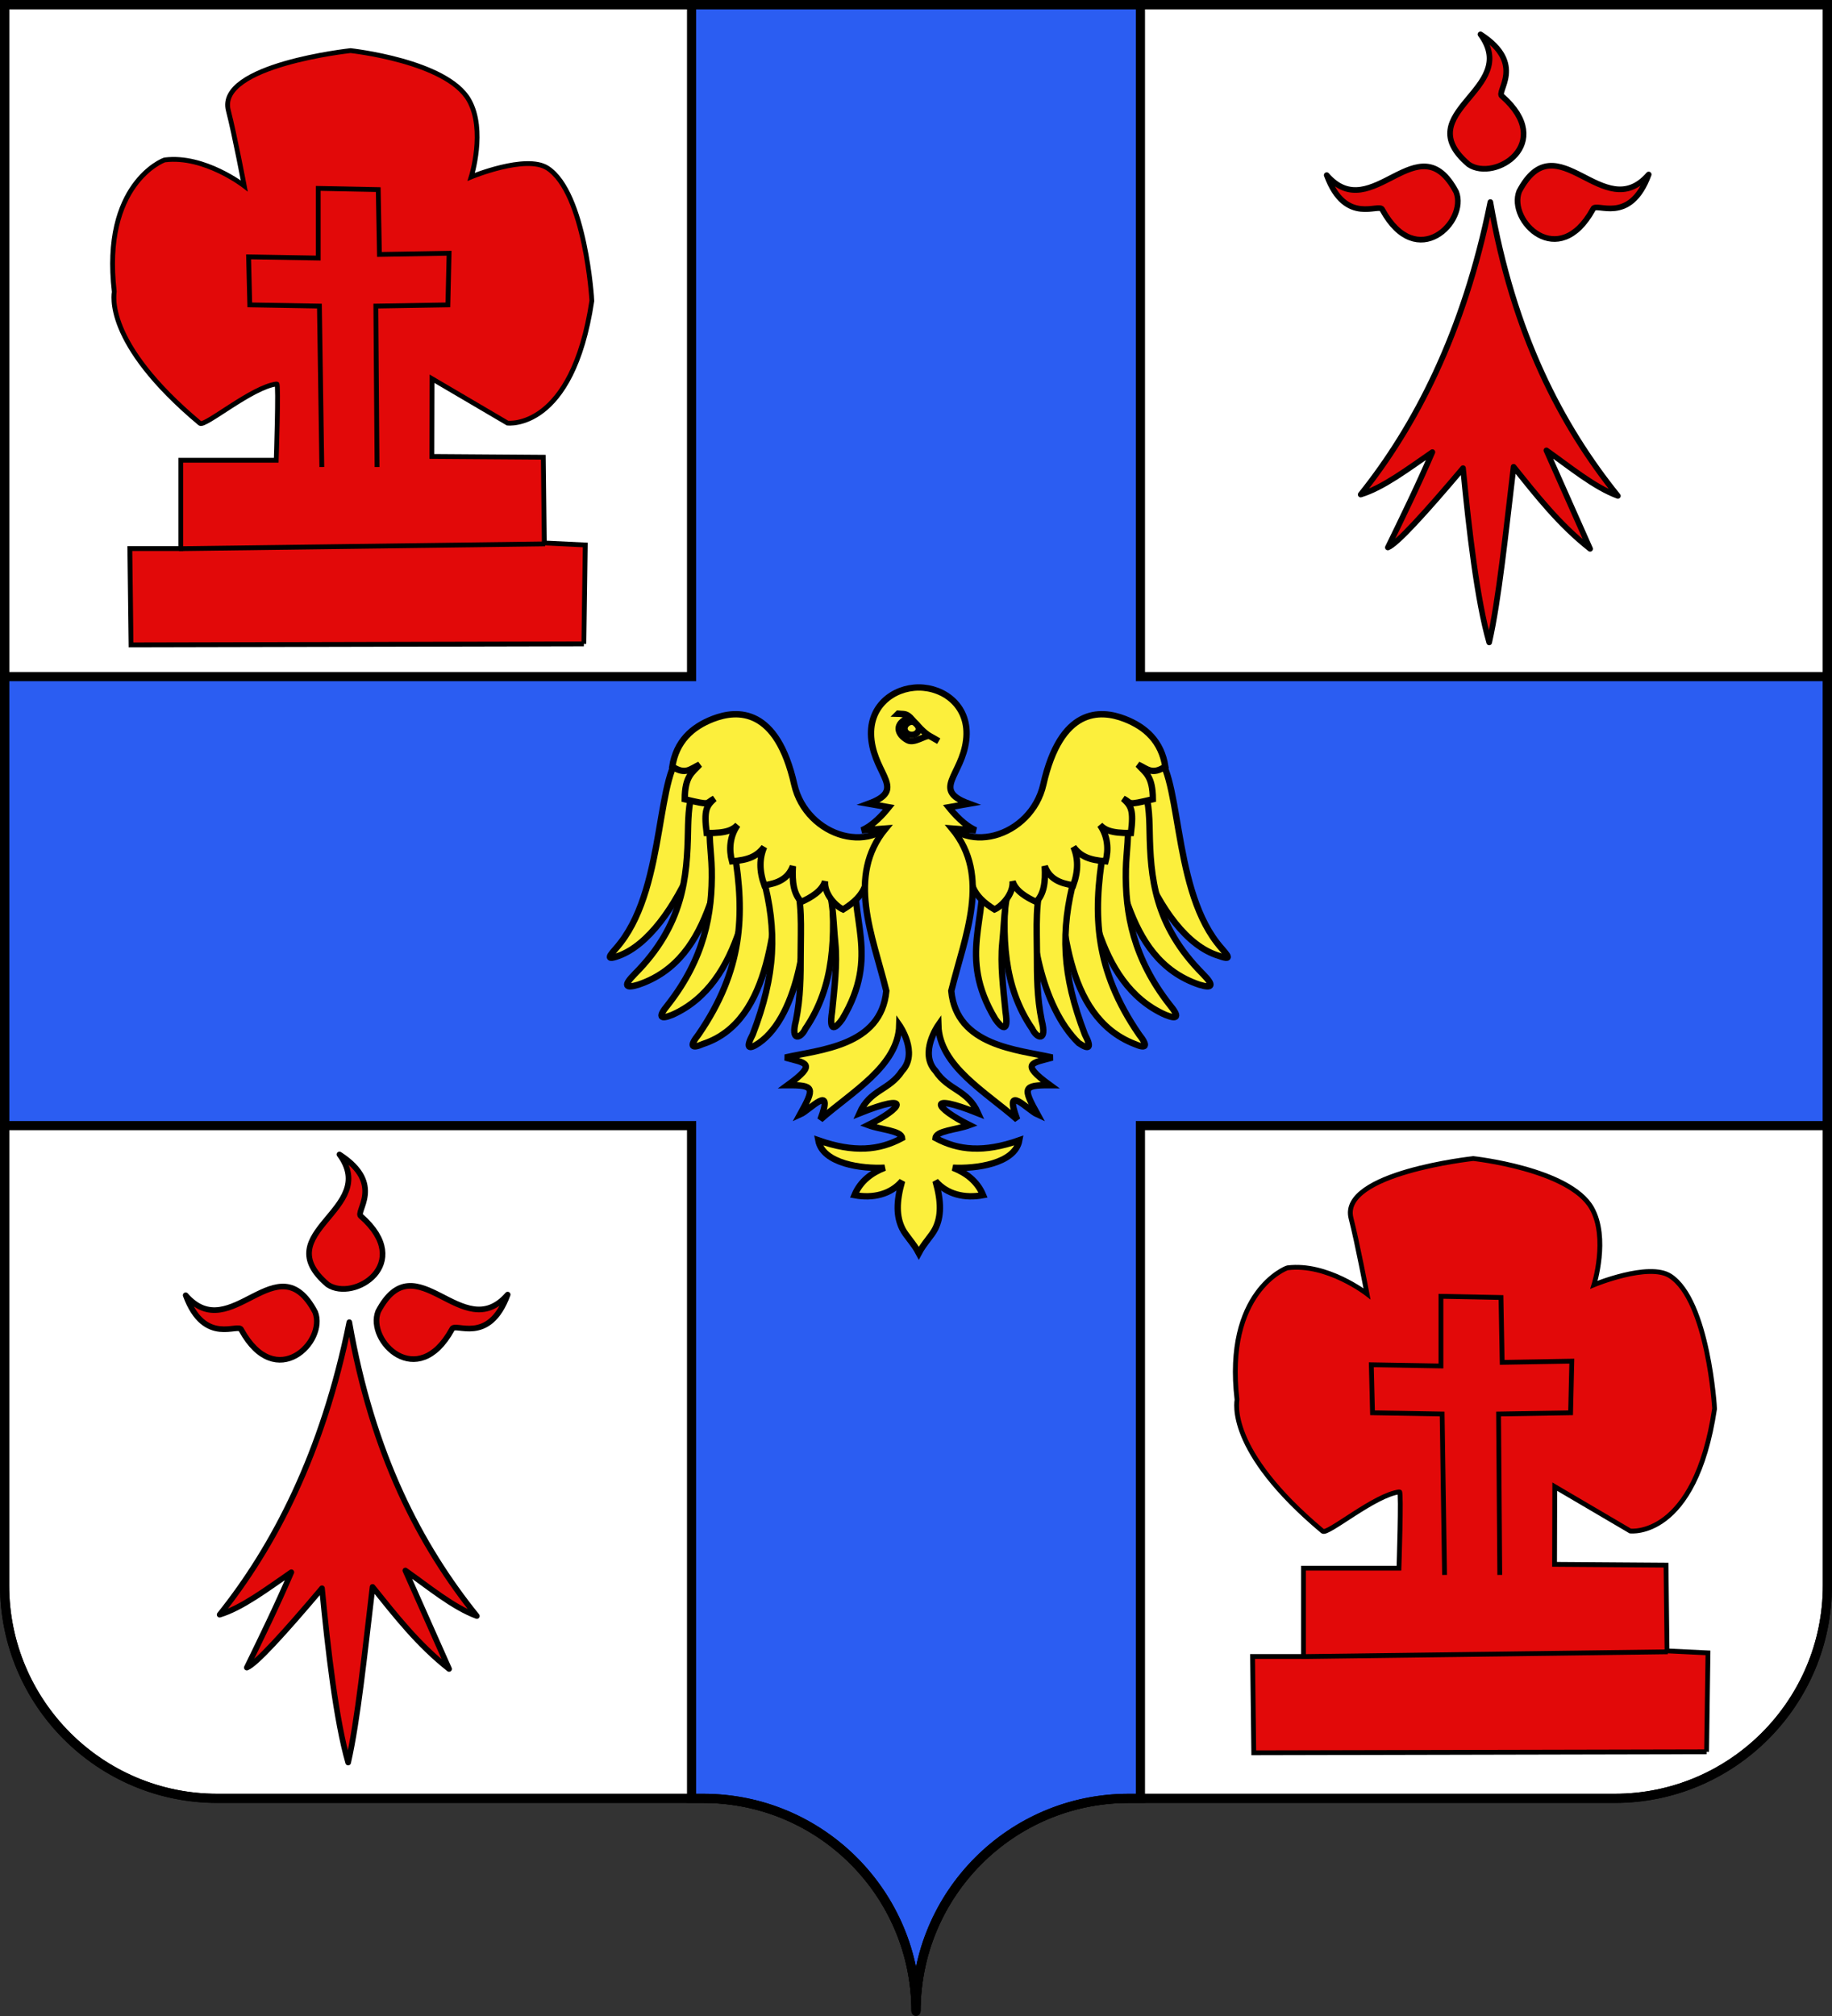 <?xml version="1.0" encoding="UTF-8" standalone="no"?>
<svg
   xmlns:dc="http://purl.org/dc/elements/1.1/"
   xmlns:cc="http://creativecommons.org/ns#"
   xmlns:rdf="http://www.w3.org/1999/02/22-rdf-syntax-ns#"
   xmlns:svg="http://www.w3.org/2000/svg"
   xmlns="http://www.w3.org/2000/svg"
   xmlns:xlink="http://www.w3.org/1999/xlink"
   xmlns:sodipodi="http://sodipodi.sourceforge.net/DTD/sodipodi-0.dtd"
   xmlns:inkscape="http://www.inkscape.org/namespaces/inkscape"
   height="660"
   width="600"
   version="1.0"
   id="svg2"
   sodipodi:version="0.32"
   inkscape:version="0.47 r22583"
   sodipodi:docname="beuzevillette.svg"
   inkscape:output_extension="org.inkscape.output.svg.inkscape">
  <rect width="100%" height="100%" fill="#333333" stroke="none"/>
  <sodipodi:namedview
     inkscape:window-height="820"
     inkscape:window-width="1440"
     inkscape:pageshadow="2"
     inkscape:pageopacity="0.0"
     guidetolerance="10.0"
     gridtolerance="10.0"
     objecttolerance="10.0"
     borderopacity="1.0"
     bordercolor="#666666"
     pagecolor="#ffffff"
     id="base"
     showgrid="false"
     height="660px"
     inkscape:zoom="0.3538363"
     inkscape:cx="125.65983"
     inkscape:cy="368.07467"
     inkscape:window-x="-8"
     inkscape:window-y="-8"
     inkscape:current-layer="layer1"
     showguides="true"
     inkscape:guide-bbox="true"
     inkscape:window-maximized="1" />
  <desc
     id="desc4">Flag of Canton of Valais (Wallis)</desc>
  <defs
     id="defs6">
    <inkscape:perspective
       sodipodi:type="inkscape:persp3d"
       inkscape:vp_x="0 : 330 : 1"
       inkscape:vp_y="0 : 1000 : 0"
       inkscape:vp_z="600 : 330 : 1"
       inkscape:persp3d-origin="300 : 220 : 1"
       id="perspective163" />
    <linearGradient
       id="linearGradient2893">
      <stop
         style="stop-color: white; stop-opacity: 0.314;"
         offset="0"
         id="stop2895" />
      <stop
         id="stop2897"
         offset="0.19"
         style="stop-color: white; stop-opacity: 0.251;" />
      <stop
         style="stop-color: rgb(107, 107, 107); stop-opacity: 0.125;"
         offset="0.6"
         id="stop2901" />
      <stop
         style="stop-color: black; stop-opacity: 0.125;"
         offset="1"
         id="stop2899" />
    </linearGradient>
    <radialGradient
       inkscape:collect="always"
       xlink:href="#linearGradient2893"
       id="radialGradient11919"
       gradientUnits="userSpaceOnUse"
       gradientTransform="matrix(1.551, 0, 0, 1.35, -227.894, -51.264)"
       cx="285.186"
       cy="200.448"
       fx="285.186"
       fy="200.448"
       r="300" />
    <inkscape:perspective
       id="perspective4195"
       inkscape:persp3d-origin="0.5 : 0.33333333 : 1"
       inkscape:vp_z="1 : 0.5 : 1"
       inkscape:vp_y="0 : 1000 : 0"
       inkscape:vp_x="0 : 0.5 : 1"
       sodipodi:type="inkscape:persp3d" />
    <inkscape:perspective
       id="perspective2828"
       inkscape:persp3d-origin="0.5 : 0.33333333 : 1"
       inkscape:vp_z="1 : 0.5 : 1"
       inkscape:vp_y="0 : 1000 : 0"
       inkscape:vp_x="0 : 0.5 : 1"
       sodipodi:type="inkscape:persp3d" />
  </defs>
  <g
     inkscape:groupmode="layer"
     id="layer1"
     inkscape:label="Fond écu">
    <path
       style="color:#000000;fill:#ffffff;fill-opacity:1;fill-rule:nonzero;stroke:#000000;stroke-width:3;stroke-linecap:butt;stroke-linejoin:miter;stroke-miterlimit:4;stroke-opacity:1;stroke-dasharray:none;stroke-dashoffset:0;marker:none;visibility:visible;display:inline;overflow:visible"
       d="m 1.5,1.5 0,517.5 c 0,38.504 31.209,69.75 69.656,69.75 38.447,-3e-5 120.741,0 159.188,0 38.447,-3e-5 69.656,31.246 69.656,69.75 -10e-6,-38.504 31.209,-69.75 69.656,-69.75 38.447,-3e-5 120.741,0 159.188,0 C 567.291,588.75 598.5,557.504 598.5,519 L 598.5,1.5 300,1.5 1.5,1.5 z"
       id="rect6332" />
    <path
       style="color:#000000;fill:#2b5df2;fill-opacity:1;fill-rule:nonzero;stroke:#000000;stroke-width:3;stroke-linecap:butt;stroke-linejoin:miter;stroke-miterlimit:4;stroke-opacity:1;stroke-dasharray:none;stroke-dashoffset:0;marker:none;visibility:visible;display:inline;overflow:visible"
       d="m 226.5,1.5 0,220 -225,0 0,147 225,0 0,220.25 c 0.978,0 2.915,0 3.844,0 38.447,-3e-5 69.656,31.246 69.656,69.75 -10e-6,-38.504 31.209,-69.75 69.656,-69.75 0.928,0 2.866,0 3.844,0 l 0,-220.25 225,0 0,-147 -225,0 0,-220 -73.5,0 -73.5,0 z"
       id="rect7267" />
    <g
       id="g4209"
       transform="matrix(0.787,0,0,0.787,704.221,203.986)">
      <path
         sodipodi:nodetypes="ccccccsssscscscssccccccc"
         id="path4201"
         d="m -651.845,8.655 -188.44,0.414 -0.5,-40.066 21.196,0 0,-36.74 39.723,0 c 0,0 1.068,-31.836 0.257,-31.744 -10.286,1.17 -30.027,18.024 -32.001,16.372 -40.529,-33.915 -35.575,-54.094 -35.655,-54.782 -5.211,-44.516 20.214,-54.679 21.04,-54.782 16.515,-2.06 33.057,10.805 33.057,10.805 0,0 -3.972,-21.05 -6.637,-31.416 -4.849,-18.859 50.871,-24.85 50.871,-24.85 0,0 40.059,4.308 49.286,20.611 7.057,12.467 0.928,31.901 0.928,31.901 0,0 22.808,-9.435 31.744,-3.639 15.748,10.214 18.498,54.917 18.456,55.196 -8.127,54.225 -35.085,50.871 -35.085,50.871 l -31.416,-18.456 -0.086,32.329 46.389,0.328 0.414,35.67 17.043,0.828 -0.585,41.151 z"
         style="fill:#e20909;fill-opacity:1;stroke:#000000;stroke-width:2;stroke-linecap:butt;stroke-linejoin:miter;stroke-miterlimit:4;stroke-opacity:1;stroke-dasharray:none" />
      <path
         id="path4203"
         d="M -820.344,-30.947 -667.966,-32.946"
         style="fill:#e20909;fill-opacity:1;stroke:#000000;stroke-width:2;stroke-linecap:butt;stroke-linejoin:miter;stroke-miterlimit:4;stroke-opacity:1;stroke-dasharray:none" />
      <path
         sodipodi:nodetypes="cccccccccccc"
         id="path4207"
         d="m -760.891,-64.92 -0.999,-66.946 -28.977,-0.5 -0.5,-19.984 28.977,0.5 0,-28.977 24.98,0.5 0.5,26.978 28.977,-0.5 -0.5,21.483 -29.976,0.5 0.5,66.946"
         style="fill:#e20909;fill-opacity:1;stroke:#000000;stroke-width:2;stroke-linecap:butt;stroke-linejoin:miter;stroke-miterlimit:4;stroke-opacity:1;stroke-dasharray:none" />
    </g>
    <g
       transform="matrix(0.787,0,0,0.787,1071.927,566.696)"
       id="g4214">
      <path
         style="fill:#e20909;fill-opacity:1;stroke:#000000;stroke-width:2;stroke-linecap:butt;stroke-linejoin:miter;stroke-miterlimit:4;stroke-opacity:1;stroke-dasharray:none"
         d="m -651.845,8.655 -188.44,0.414 -0.5,-40.066 21.196,0 0,-36.74 39.723,0 c 0,0 1.068,-31.836 0.257,-31.744 -10.286,1.17 -30.027,18.024 -32.001,16.372 -40.529,-33.915 -35.575,-54.094 -35.655,-54.782 -5.211,-44.516 20.214,-54.679 21.04,-54.782 16.515,-2.06 33.057,10.805 33.057,10.805 0,0 -3.972,-21.05 -6.637,-31.416 -4.849,-18.859 50.871,-24.85 50.871,-24.85 0,0 40.059,4.308 49.286,20.611 7.057,12.467 0.928,31.901 0.928,31.901 0,0 22.808,-9.435 31.744,-3.639 15.748,10.214 18.498,54.917 18.456,55.196 -8.127,54.225 -35.085,50.871 -35.085,50.871 l -31.416,-18.456 -0.086,32.329 46.389,0.328 0.414,35.67 17.043,0.828 -0.585,41.151 z"
         id="path4216"
         sodipodi:nodetypes="ccccccsssscscscssccccccc" />
      <path
         style="fill:#e20909;fill-opacity:1;stroke:#000000;stroke-width:2;stroke-linecap:butt;stroke-linejoin:miter;stroke-miterlimit:4;stroke-opacity:1;stroke-dasharray:none"
         d="M -820.344,-30.947 -667.966,-32.946"
         id="path4218" />
      <path
         style="fill:#e20909;fill-opacity:1;stroke:#000000;stroke-width:2;stroke-linecap:butt;stroke-linejoin:miter;stroke-miterlimit:4;stroke-opacity:1;stroke-dasharray:none"
         d="m -760.891,-64.92 -0.999,-66.946 -28.977,-0.5 -0.5,-19.984 28.977,0.5 0,-28.977 24.98,0.5 0.5,26.978 28.977,-0.5 -0.5,21.483 -29.976,0.5 0.5,66.946"
         id="path4220"
         sodipodi:nodetypes="cccccccccccc" />
    </g>
    <g
       transform="matrix(0.616,0,0,0.616,255.797,-17.387)"
       style="fill:#e20909;fill-opacity:1;display:inline"
       id="layer2-1">
      <g
         style="fill:#e20909;fill-opacity:1"
         id="g4564">
        <path
           d="m 377.128,135.622 c -14.101,70.111 -40.388,119.752 -68.944,155.439 11.871,-3.562 25.215,-13.69 38.117,-22.55 -7.89,18.385 -15.781,34.445 -23.671,50.668 4.711,-1.747 19.661,-18.122 39.965,-42.145 3.183,33.027 7.487,70.222 13.917,92.616 5.119,-22.358 8.906,-59.364 12.969,-93.342 12.241,15.194 24.13,30.565 40.692,43.599 L 406.92,267.587 c 12.007,8.398 25.274,19.515 38.007,24.201 -30.189,-37.468 -55.61,-86.047 -67.799,-156.166 z"
           style="fill:#e20909;fill-opacity:1;fill-rule:evenodd;stroke:#000000;stroke-width:3;stroke-linecap:round;stroke-linejoin:round;stroke-miterlimit:4;stroke-opacity:1;stroke-dasharray:none"
           id="path1883" />
        <path
           d="m 319.723,139.698 c -1.296,-4.078 -19.538,8.975 -29.595,-18.387 23.991,27.584 48.78,-29.042 68.834,8.941 6.189,15.671 -20.922,42.86 -39.239,9.446 z"
           style="fill:#e20909;fill-opacity:1;fill-rule:evenodd;stroke:#000000;stroke-width:3;stroke-linecap:round;stroke-linejoin:round;stroke-miterlimit:4;stroke-opacity:1;stroke-dasharray:none"
           id="path1887" />
        <path
           d="m 431.716,139.348 c 1.296,-4.078 19.538,8.975 29.595,-18.387 -23.991,27.584 -48.78,-29.042 -68.834,8.941 -6.189,15.671 20.922,42.86 39.239,9.446 z"
           style="fill:#e20909;fill-opacity:1;fill-rule:evenodd;stroke:#000000;stroke-width:3;stroke-linecap:round;stroke-linejoin:round;stroke-miterlimit:4;stroke-opacity:1;stroke-dasharray:none;display:inline"
           id="path1893" />
        <path
           d="m 383.382,79.375 c -3.697,-2.154 13.021,-17.109 -11.489,-32.893 21.686,29.431 -38.983,41.27 -6.29,69.126 13.943,9.458 46.392,-11.069 17.779,-36.233 z"
           style="fill:#e20909;fill-opacity:1;fill-rule:evenodd;stroke:#000000;stroke-width:3;stroke-linecap:round;stroke-linejoin:round;stroke-miterlimit:4;stroke-opacity:1;stroke-dasharray:none;display:inline"
           id="path1895" />
      </g>
    </g>
    <g
       id="g4241"
       style="fill:#e20909;fill-opacity:1;display:inline"
       transform="matrix(0.616,0,0,0.616,-117.904,349.319)">
      <g
         id="g4243"
         style="fill:#e20909;fill-opacity:1">
        <path
           id="path4245"
           style="fill:#e20909;fill-opacity:1;fill-rule:evenodd;stroke:#000000;stroke-width:3;stroke-linecap:round;stroke-linejoin:round;stroke-miterlimit:4;stroke-opacity:1;stroke-dasharray:none"
           d="m 377.128,135.622 c -14.101,70.111 -40.388,119.752 -68.944,155.439 11.871,-3.562 25.215,-13.69 38.117,-22.55 -7.89,18.385 -15.781,34.445 -23.671,50.668 4.711,-1.747 19.661,-18.122 39.965,-42.145 3.183,33.027 7.487,70.222 13.917,92.616 5.119,-22.358 8.906,-59.364 12.969,-93.342 12.241,15.194 24.13,30.565 40.692,43.599 L 406.92,267.587 c 12.007,8.398 25.274,19.515 38.007,24.201 -30.189,-37.468 -55.61,-86.047 -67.799,-156.166 z" />
        <path
           id="path4247"
           style="fill:#e20909;fill-opacity:1;fill-rule:evenodd;stroke:#000000;stroke-width:3;stroke-linecap:round;stroke-linejoin:round;stroke-miterlimit:4;stroke-opacity:1;stroke-dasharray:none"
           d="m 319.723,139.698 c -1.296,-4.078 -19.538,8.975 -29.595,-18.387 23.991,27.584 48.78,-29.042 68.834,8.941 6.189,15.671 -20.922,42.86 -39.239,9.446 z" />
        <path
           id="path4249"
           style="fill:#e20909;fill-opacity:1;fill-rule:evenodd;stroke:#000000;stroke-width:3;stroke-linecap:round;stroke-linejoin:round;stroke-miterlimit:4;stroke-opacity:1;stroke-dasharray:none;display:inline"
           d="m 431.716,139.348 c 1.296,-4.078 19.538,8.975 29.595,-18.387 -23.991,27.584 -48.78,-29.042 -68.834,8.941 -6.189,15.671 20.922,42.86 39.239,9.446 z" />
        <path
           id="path4251"
           style="fill:#e20909;fill-opacity:1;fill-rule:evenodd;stroke:#000000;stroke-width:3;stroke-linecap:round;stroke-linejoin:round;stroke-miterlimit:4;stroke-opacity:1;stroke-dasharray:none;display:inline"
           d="m 383.382,79.375 c -3.697,-2.154 13.021,-17.109 -11.489,-32.893 21.686,29.431 -38.983,41.27 -6.29,69.126 13.943,9.458 46.392,-11.069 17.779,-36.233 z" />
      </g>
    </g>
  </g>
  <g
     inkscape:groupmode="layer"
     id="layer2"
     inkscape:label="Meubles">
    <g
       transform="matrix(1.315,0,0,1.315,-568.574,-563.839)"
       id="use4070"
       style="fill:#2b5df2;fill-opacity:1;stroke:#000000;stroke-opacity:1">
      <g
         id="g3189"
         transform="matrix(0.241,0,0,0.241,583.859,599.572)"
         style="fill:#fcef3c;fill-opacity:1;stroke:#000000;stroke-width:6.565;stroke-miterlimit:4;stroke-opacity:1;stroke-dasharray:none">
        <g
           transform="translate(14.479,-63.215)"
           style="fill:#fcef3c;fill-opacity:1;stroke:#000000;stroke-width:6.565;stroke-miterlimit:4;stroke-opacity:1;stroke-dasharray:none;display:inline"
           inkscape:label="Fond écu"
           id="g3191" />
        <g
           transform="translate(14.479,-63.215)"
           inkscape:label="Meubles"
           id="g3193"
           style="fill:#fcef3c;fill-opacity:1;stroke:#000000;stroke-width:6.565;stroke-miterlimit:4;stroke-opacity:1;stroke-dasharray:none">
          <g
             id="g3195"
             style="fill:#fcef3c;fill-opacity:1;stroke:#000000;stroke-width:6.565;stroke-miterlimit:4;stroke-opacity:1;stroke-dasharray:none">
            <g
               id="g3197"
               style="fill:#fcef3c;fill-opacity:1;stroke:#000000;stroke-width:6.565;stroke-miterlimit:4;stroke-opacity:1;stroke-dasharray:none">
              <path
                 inkscape:transform-center-y="-10.853584"
                 inkscape:transform-center-x="81.419103"
                 style="fill:#fcef3c;fill-opacity:1;fill-rule:evenodd;stroke:#000000;stroke-width:6.565;stroke-linecap:butt;stroke-linejoin:miter;stroke-miterlimit:4;stroke-opacity:1;stroke-dasharray:none"
                 d="M 64.753,130.195 C 34.184,148.381 45.911,266.741 -1.626,328.351 -8.218,337.292 -21.937,348.687 -3.513,341.871 57.22,319.605 106.65,185.459 99.882,119.849 c -5.265,0.003 -14.914,-0.358 -20.226,0.009 -8.798,3.446 -6.106,6.892 -14.903,10.338 z"
                 id="path3199"
                 sodipodi:nodetypes="cccccc" />
              <path
                 inkscape:transform-center-y="-7.1189567"
                 inkscape:transform-center-x="32.50414"
                 style="fill:#fcef3c;fill-opacity:1;fill-rule:evenodd;stroke:#000000;stroke-width:6.565;stroke-linecap:butt;stroke-linejoin:miter;stroke-miterlimit:4;stroke-opacity:1;stroke-dasharray:none"
                 d="m 76.119,164.731 c -7.352,12.734 -7.879,33.016 -8.159,47.917 -0.904,48.047 -4.61,97.353 -55.149,148.135 -11.748,11.889 -9.785,15.11 3.797,10.937 81.061,-27.275 79.942,-129.285 105.83,-186.345 -1.95,-12.183 -0.824,-24.016 -8.718,-31.719 -5.233,0.577 -10.455,0.547 -15.695,1.491 -8.369,4.385 -13.536,5.2 -21.905,9.585 z"
                 id="path3201"
                 sodipodi:nodetypes="cscccccc" />
              <path
                 inkscape:transform-center-y="-7.6424899"
                 inkscape:transform-center-x="-8.1813582"
                 style="fill:#fcef3c;fill-opacity:1;fill-rule:evenodd;stroke:#000000;stroke-width:6.565;stroke-linecap:butt;stroke-linejoin:miter;stroke-miterlimit:4;stroke-opacity:1;stroke-dasharray:none"
                 d="m 91.595,194.577 c -3.159,22.158 0.524,39.568 0.894,57.794 0.943,46.488 -7.926,92.412 -45.347,140.229 -10.371,12.47 -8.206,15.421 4.579,10.259 73.843,-32.845 81.052,-136.337 90.795,-193.627 -2.896,-11.617 -8.028,-22.701 -16.299,-29.494 -5.012,0.992 -10.062,1.396 -15.051,2.744 -7.728,4.934 -11.844,7.16 -19.572,12.094 z"
                 id="path3203"
                 sodipodi:nodetypes="cscccccc" />
              <path
                 inkscape:transform-center-y="-1.6707981"
                 inkscape:transform-center-x="16.400283"
                 style="fill:#fcef3c;fill-opacity:1;fill-rule:evenodd;stroke:#000000;stroke-width:6.565;stroke-linecap:butt;stroke-linejoin:miter;stroke-miterlimit:4;stroke-opacity:1;stroke-dasharray:none"
                 d="m 115.899,234.22 c 10.977,65.466 8.65,122.453 -36.955,188.818 -9.779,12.397 -7.597,15.214 4.715,9.868 72.871,-23.871 73.06,-132.437 81.097,-188.436 -3.112,-11.233 -3.872,-21.89 -12.092,-28.291 -4.852,1.092 -9.757,1.613 -14.578,3.051 -7.396,4.997 -14.792,9.993 -22.187,14.99 z"
                 id="path3205"
                 sodipodi:nodetypes="ccccccc" />
              <path
                 style="fill:#fcef3c;fill-opacity:1;fill-rule:evenodd;stroke:#000000;stroke-width:6.565;stroke-linecap:butt;stroke-linejoin:miter;stroke-miterlimit:4;stroke-opacity:1;stroke-dasharray:none"
                 d="m 145.385,260.455 c 15.012,55.57 13.138,101.069 -10.531,162.66 -7.306,13.997 -4.639,16.36 6.466,8.821 41.415,-28.883 53.114,-118.47 47.608,-172.4 -3.971,-15.128 -9.324,-17.62 -23.427,-23.654 -4.565,1.975 -9.288,3.397 -13.757,5.705 -5.491,7.963 -8.916,6.526 -6.358,18.867 z"
                 id="path3207"
                 sodipodi:nodetypes="ccccccc" />
              <path
                 inkscape:transform-center-y="-1.5425572"
                 inkscape:transform-center-x="5.0521631"
                 style="fill:#fcef3c;fill-opacity:1;fill-rule:evenodd;stroke:#000000;stroke-width:6.565;stroke-linecap:butt;stroke-linejoin:miter;stroke-miterlimit:4;stroke-opacity:1;stroke-dasharray:none"
                 d="m 177.878,259.733 c 8.602,25.74 6.599,52.31 6.524,81.046 -0.056,21.311 0.027,43.801 -4.9,68.039 -5.816,22.334 5.082,18.526 9.785,8.442 30.113,-43.94 31.462,-95.718 26.351,-150.999 -0.329,-7.855 4.722,-17.087 -18.13,-31.569 -17.735,4.664 -24.928,9.1 -19.63,25.041 z"
                 id="path3209"
                 sodipodi:nodetypes="csccccc" />
              <path
                 inkscape:transform-center-x="-0.25406483"
                 inkscape:transform-center-y="11.246663"
                 sodipodi:nodetypes="csccccc"
                 id="path3211"
                 d="m 207.921,258.691 c 10.727,21.194 9.547,42.769 12.286,70.283 2.111,21.206 -0.937,46.28 -3.376,70.893 -3.516,22.81 4.206,16.515 10.592,7.404 39.845,-66.348 6.106,-104.469 14.663,-158.702 -4.383,-9.942 -7.91,-23.271 -29.161,-7.129 l -5.004,17.252 z"
                 style="fill:#fcef3c;fill-opacity:1;fill-rule:evenodd;stroke:#000000;stroke-width:6.565;stroke-linecap:butt;stroke-linejoin:miter;stroke-miterlimit:4;stroke-opacity:1;stroke-dasharray:none" />
              <path
                 style="fill:#fcef3c;fill-opacity:1;fill-rule:evenodd;stroke:#000000;stroke-width:6.565;stroke-linecap:butt;stroke-linejoin:miter;stroke-miterlimit:4;stroke-opacity:1;stroke-dasharray:none"
                 d="M 289.719,190.31 C 262.219,242.346 190.067,219.184 177.776,164.871 159.82,85.523 119.298,87.226 93.708,97.152 71.758,105.666 55.802,120.583 51.73,146.385 c 13.746,9.081 18.711,2.338 28.214,-2.004 -7.585,8.55 -15.146,11.38 -15.35,35.771 28.438,6.72 20.689,4.39 30.648,-0.634 -8.171,7.532 -11.044,11.613 -7.984,35.521 21.115,0.374 27.311,-3.604 31.928,-8.231 -8.225,11.838 -8.984,25.516 -5.752,37.466 16.706,-1.375 25.44,-4.801 33.175,-14.759 -4.878,11.516 -5.189,24.305 0.253,39.495 13.844,-1.978 24.484,-6.584 29.481,-19.736 -0.983,17.231 0.957,28.615 8.711,36.906 10.013,-4.397 21.701,-11.503 24.527,-21.338 -1.09,13.167 11.088,25.809 18.649,29.153 9.759,-5.925 20.851,-14.742 23.868,-28.004 20.714,-22.691 15.824,-22.663 55.8,-14.526 -3.334,-18.005 -9.911,-46.141 -18.179,-61.155 z"
                 id="path3213"
                 sodipodi:nodetypes="csscccccccccccccccc" />
            </g>
            <g
               id="g3215"
               transform="matrix(-1,0,0,1,612.969,0)"
               style="fill:#fcef3c;fill-opacity:1;stroke:#000000;stroke-width:6.565;stroke-miterlimit:4;stroke-opacity:1;stroke-dasharray:none">
              <path
                 sodipodi:nodetypes="cccccc"
                 id="path3217"
                 d="M 64.753,130.195 C 34.184,148.381 45.911,266.741 -1.626,328.351 -8.218,337.292 -21.937,348.687 -3.513,341.871 62.326,322.159 106.65,185.459 99.882,119.849 c -5.265,0.003 -14.914,-0.358 -20.226,0.009 -8.798,3.446 -6.106,6.892 -14.903,10.338 z"
                 style="fill:#fcef3c;fill-opacity:1;fill-rule:evenodd;stroke:#000000;stroke-width:6.565;stroke-linecap:butt;stroke-linejoin:miter;stroke-miterlimit:4;stroke-opacity:1;stroke-dasharray:none"
                 inkscape:transform-center-x="81.419103"
                 inkscape:transform-center-y="-10.853584" />
              <path
                 sodipodi:nodetypes="cscccccc"
                 id="path3219"
                 d="m 76.119,164.731 c -7.352,12.734 -7.879,33.016 -8.159,47.917 -0.904,48.047 -4.61,97.353 -55.149,148.135 -11.748,11.889 -9.785,15.11 3.797,10.937 81.061,-27.275 79.942,-129.285 105.83,-186.345 -1.95,-12.183 -0.824,-24.016 -8.718,-31.719 -5.233,0.577 -10.455,0.547 -15.695,1.491 -8.369,4.385 -13.536,5.2 -21.905,9.585 z"
                 style="fill:#fcef3c;fill-opacity:1;fill-rule:evenodd;stroke:#000000;stroke-width:6.565;stroke-linecap:butt;stroke-linejoin:miter;stroke-miterlimit:4;stroke-opacity:1;stroke-dasharray:none"
                 inkscape:transform-center-x="32.50414"
                 inkscape:transform-center-y="-7.1189567" />
              <path
                 sodipodi:nodetypes="cscccccc"
                 id="path3221"
                 d="m 91.595,194.577 c -3.159,22.158 0.524,39.568 0.894,57.794 0.943,46.488 -7.926,92.412 -45.347,140.229 -10.371,12.47 -8.206,15.421 4.579,10.259 73.843,-32.845 81.052,-136.337 90.795,-193.627 -2.896,-11.617 -8.028,-22.701 -16.299,-29.494 -5.012,0.992 -10.062,1.396 -15.051,2.744 -7.728,4.934 -11.844,7.16 -19.572,12.094 z"
                 style="fill:#fcef3c;fill-opacity:1;fill-rule:evenodd;stroke:#000000;stroke-width:6.565;stroke-linecap:butt;stroke-linejoin:miter;stroke-miterlimit:4;stroke-opacity:1;stroke-dasharray:none"
                 inkscape:transform-center-x="-8.1813582"
                 inkscape:transform-center-y="-7.6424899" />
              <path
                 sodipodi:nodetypes="ccccccc"
                 id="path3223"
                 d="m 115.899,234.22 c 10.977,65.466 8.65,122.453 -36.955,188.818 -9.779,12.397 -7.597,15.214 4.715,9.868 74.147,-28.977 73.06,-132.437 81.097,-188.436 -3.112,-11.233 -3.872,-21.89 -12.092,-28.291 -4.852,1.092 -9.757,1.613 -14.578,3.051 -7.396,4.997 -14.792,9.993 -22.187,14.99 z"
                 style="fill:#fcef3c;fill-opacity:1;fill-rule:evenodd;stroke:#000000;stroke-width:6.565;stroke-linecap:butt;stroke-linejoin:miter;stroke-miterlimit:4;stroke-opacity:1;stroke-dasharray:none"
                 inkscape:transform-center-x="16.400283"
                 inkscape:transform-center-y="-1.6707981" />
              <path
                 sodipodi:nodetypes="ccccccc"
                 id="path3225"
                 d="m 145.385,260.455 c 15.012,55.57 13.138,101.069 -10.531,162.66 -7.306,13.997 -4.639,16.36 6.466,8.821 38.862,-37.819 53.114,-118.47 47.608,-172.4 -3.971,-15.128 -9.324,-17.62 -23.427,-23.654 -4.565,1.975 -9.288,3.397 -13.757,5.705 -5.491,7.963 -8.916,6.526 -6.358,18.867 z"
                 style="fill:#fcef3c;fill-opacity:1;fill-rule:evenodd;stroke:#000000;stroke-width:6.565;stroke-linecap:butt;stroke-linejoin:miter;stroke-miterlimit:4;stroke-opacity:1;stroke-dasharray:none" />
              <path
                 sodipodi:nodetypes="csccccc"
                 id="path3227"
                 d="m 177.878,259.733 c 8.602,25.74 6.599,52.31 6.524,81.046 -0.056,21.311 0.027,43.801 -4.9,68.039 -5.816,22.334 5.082,18.526 9.785,8.442 30.113,-43.94 31.462,-95.718 26.351,-150.999 -0.329,-7.855 4.722,-17.087 -18.13,-31.569 -17.735,4.664 -24.928,9.1 -19.63,25.041 z"
                 style="fill:#fcef3c;fill-opacity:1;fill-rule:evenodd;stroke:#000000;stroke-width:6.565;stroke-linecap:butt;stroke-linejoin:miter;stroke-miterlimit:4;stroke-opacity:1;stroke-dasharray:none"
                 inkscape:transform-center-x="5.0521631"
                 inkscape:transform-center-y="-1.5425572" />
              <path
                 style="fill:#fcef3c;fill-opacity:1;fill-rule:evenodd;stroke:#000000;stroke-width:6.565;stroke-linecap:butt;stroke-linejoin:miter;stroke-miterlimit:4;stroke-opacity:1;stroke-dasharray:none"
                 d="m 207.921,258.691 c 10.727,21.194 9.547,42.769 12.286,70.283 2.111,21.206 -0.937,46.28 -3.376,70.893 -3.516,22.81 4.206,16.515 10.592,7.404 39.845,-66.348 6.106,-104.469 14.663,-158.702 -4.383,-9.942 -7.91,-23.271 -29.161,-7.129 l -5.004,17.252 z"
                 id="path3229"
                 sodipodi:nodetypes="csccccc"
                 inkscape:transform-center-y="11.246663"
                 inkscape:transform-center-x="-0.25406483" />
              <path
                 sodipodi:nodetypes="csscccccccccccccccc"
                 id="path3231"
                 d="M 289.719,190.31 C 262.219,242.346 190.067,219.184 177.776,164.871 159.82,85.523 119.298,87.226 93.708,97.152 71.758,105.666 55.802,120.583 51.73,146.385 c 13.746,9.081 18.711,2.338 28.214,-2.004 -7.585,8.55 -15.146,11.38 -15.35,35.771 28.438,6.72 20.689,4.39 30.648,-0.634 -8.171,7.532 -11.044,11.613 -7.984,35.521 21.115,0.374 27.311,-3.604 31.928,-8.231 -8.225,11.838 -8.984,25.516 -5.752,37.466 16.706,-1.375 25.44,-4.801 33.175,-14.759 -4.878,11.516 -5.189,24.305 0.253,39.495 13.844,-1.978 24.484,-6.584 29.481,-19.736 -0.983,17.231 0.957,28.615 8.711,36.906 10.013,-4.397 21.701,-11.503 24.527,-21.338 -1.09,13.167 11.088,25.809 18.649,29.153 9.759,-5.925 20.851,-14.742 23.868,-28.004 20.714,-22.691 15.824,-22.663 55.8,-14.526 -3.334,-18.005 -9.911,-46.141 -18.179,-61.155 z"
                 style="fill:#fcef3c;fill-opacity:1;fill-rule:evenodd;stroke:#000000;stroke-width:6.565;stroke-linecap:butt;stroke-linejoin:miter;stroke-miterlimit:4;stroke-opacity:1;stroke-dasharray:none" />
            </g>
          </g>
          <g
             transform="translate(2.454,0)"
             id="g3233"
             style="fill:#fcef3c;fill-opacity:1;stroke:#000000;stroke-width:6.565;stroke-miterlimit:4;stroke-opacity:1;stroke-dasharray:none">
            <path
               sodipodi:nodetypes="csccccccccccccccccccscsccccccccccccccccccsc"
               d="m 304.03,64.691 c 26.104,-0.01 53.185,19.427 48.938,54.495 -4.465,36.875 -36.088,51.276 2.806,65.599 l -20.719,3.626 c 5.559,6.945 16.069,18.824 27.864,23.844 l -24.632,-1.868 c 40.728,49.296 13.529,110.227 -0.688,167.786 5.371,57.132 68.87,60.602 104.453,68.795 -20.938,5.809 -33.977,5.618 -2.471,28.577 -28.067,-0.166 -28.04,2.749 -12.862,30.245 -10.148,-4.506 -35.655,-33.532 -20.99,5.303 -32.31,-28.564 -80.404,-55.222 -81.538,-97.661 0,0 -20.231,28.836 -2.887,47.386 13.347,20.356 33.141,19.016 44.023,43.708 -54.599,-21.835 -44.79,-5.572 -9.025,12.254 -13.352,4.9 -34.189,5.68 -34.998,13.357 23.803,12.766 49.709,15.267 86.578,2.33 -4.445,24.377 -45.399,29.579 -68.553,28.33 13.178,5.146 24.983,13.6 31.134,28.33 -18.994,3.606 -37.477,-0.778 -49.159,-14.594 6.281,21.835 5.85,36.87 -0.233,49.207 -3.679,7.461 -11.611,14.927 -17.043,25.24 -5.432,-10.312 -13.364,-17.779 -17.043,-25.24 -6.083,-12.337 -6.513,-27.372 -0.233,-49.207 -11.681,13.816 -30.164,18.2 -49.159,14.594 6.151,-14.73 17.956,-23.184 31.134,-28.33 -23.154,1.249 -64.108,-3.953 -68.553,-28.33 36.869,12.938 62.775,10.436 86.578,-2.33 -0.809,-7.677 -21.646,-8.457 -34.998,-13.357 35.765,-17.826 45.574,-34.089 -9.025,-12.254 10.882,-24.692 30.675,-23.352 44.023,-43.708 17.344,-18.55 -2.887,-47.386 -2.887,-47.386 -1.133,42.439 -49.227,69.097 -81.538,97.661 14.665,-38.835 -10.842,-9.809 -20.99,-5.303 15.178,-27.496 15.206,-30.412 -12.862,-30.245 31.507,-22.958 18.467,-22.768 -2.471,-28.577 35.583,-8.193 99.082,-11.663 104.453,-68.795 -14.216,-57.559 -41.415,-118.49 -0.688,-167.786 l -24.632,1.868 c 11.795,-5.021 22.305,-16.899 27.864,-23.844 l -20.719,-3.626 c 38.894,-14.323 7.271,-28.724 2.806,-65.599 -4.247,-35.068 22.834,-54.505 48.938,-54.495 z"
               style="fill:#fcef3c;fill-opacity:1;fill-rule:evenodd;stroke:#000000;stroke-width:6.565;stroke-linecap:butt;stroke-linejoin:miter;stroke-miterlimit:4;stroke-opacity:1;stroke-dasharray:none"
               id="path3235" />
            <g
               id="g3237"
               style="fill:#fcef3c;fill-opacity:1;stroke:#000000;stroke-width:6.565;stroke-miterlimit:4;stroke-opacity:1;stroke-dasharray:none">
              <path
                 sodipodi:nodetypes="ccsccscc"
                 id="path3239"
                 d="m 282.637,91.79 c 5.483,0.586 7.78,-0.601 12.433,3.717 8.399,9.205 14.089,15.79 20.013,19.189 3.74,2.146 6.608,3.709 9.515,5.424 -1.215,-0.66 -6.902,-4.09 -9.643,-5.37 -4.764,-0.656 -15.591,8.011 -22.359,4.479 -10.9,-5.687 -14.838,-17.384 2.151,-23.572 -0.197,-1.455 -5.154,-3.743 -12.111,-3.869 z"
                 style="fill:#fcef3c;fill-opacity:1;fill-rule:evenodd;stroke:#000000;stroke-width:6.565;stroke-linecap:butt;stroke-linejoin:miter;stroke-miterlimit:4;stroke-opacity:1;stroke-dasharray:none" />
              <path
                 sodipodi:nodetypes="csssc"
                 id="path3241"
                 d="m 293.657,113.087 c -3.766,-1.502 -5.433,-5.402 -3.721,-8.705 1.712,-3.304 6.729,-5.76 9.924,-3.264 3.057,2.388 5.388,5.458 3.721,8.705 -1.658,3.23 -5.926,4.705 -9.661,3.364"
                 style="fill:#fcef3c;fill-opacity:1;fill-rule:evenodd;stroke:#000000;stroke-width:6.565;stroke-linecap:round;stroke-linejoin:round;stroke-miterlimit:4;stroke-opacity:1;stroke-dasharray:none;stroke-dashoffset:0" />
            </g>
          </g>
        </g>
      </g>
    </g>
  </g>
  <g
     inkscape:groupmode="layer"
     id="layer3"
     inkscape:label="Reflet final"
     sodipodi:insensitive="true">
    <path
       id="path2875"
       style="fill: url(#radialGradient11919) rgb(0, 0, 0); fill-opacity: 1; fill-rule: evenodd; stroke: none; stroke-width: 3; stroke-linecap: butt; stroke-linejoin: miter; stroke-miterlimit: 4; stroke-dasharray: none; stroke-opacity: 1;"
       d="M 1.5,1.5 L 1.5,518.991 C 1.5,557.496 32.703,588.746 71.15,588.746 C 109.597,588.746 191.903,588.746 230.35,588.746 C 268.797,588.745 300,619.996 300,658.5 C 300,619.996 331.203,588.746 369.65,588.746 C 408.097,588.745 490.403,588.746 528.85,588.746 C 567.297,588.746 598.5,557.496 598.5,518.991 L 598.5,1.5 L 1.5,1.5 z " />
  </g>
  <g
     inkscape:groupmode="layer"
     id="layer4"
     inkscape:label="Contour final"
     sodipodi:insensitive="true">
    <path
       id="path1572"
       style="fill: none; fill-opacity: 1; fill-rule: nonzero; stroke: black; stroke-width: 3; stroke-linecap: round; stroke-linejoin: round; stroke-miterlimit: 4; stroke-dasharray: none; stroke-dashoffset: 0pt; stroke-opacity: 1;"
       d="M 300,658.5 C 300,619.996 331.203,588.746 369.65,588.746 C 408.097,588.746 490.403,588.746 528.85,588.746 C 567.297,588.746 598.5,557.497 598.5,518.993 L 598.5,1.5 L 1.5,1.5 L 1.5,518.993 C 1.5,557.497 32.703,588.746 71.15,588.746 C 109.597,588.746 191.903,588.746 230.35,588.746 C 268.797,588.746 300,619.996 300,658.5 z "
       sodipodi:nodetypes="cssccccssc" />
  </g>
</svg>
